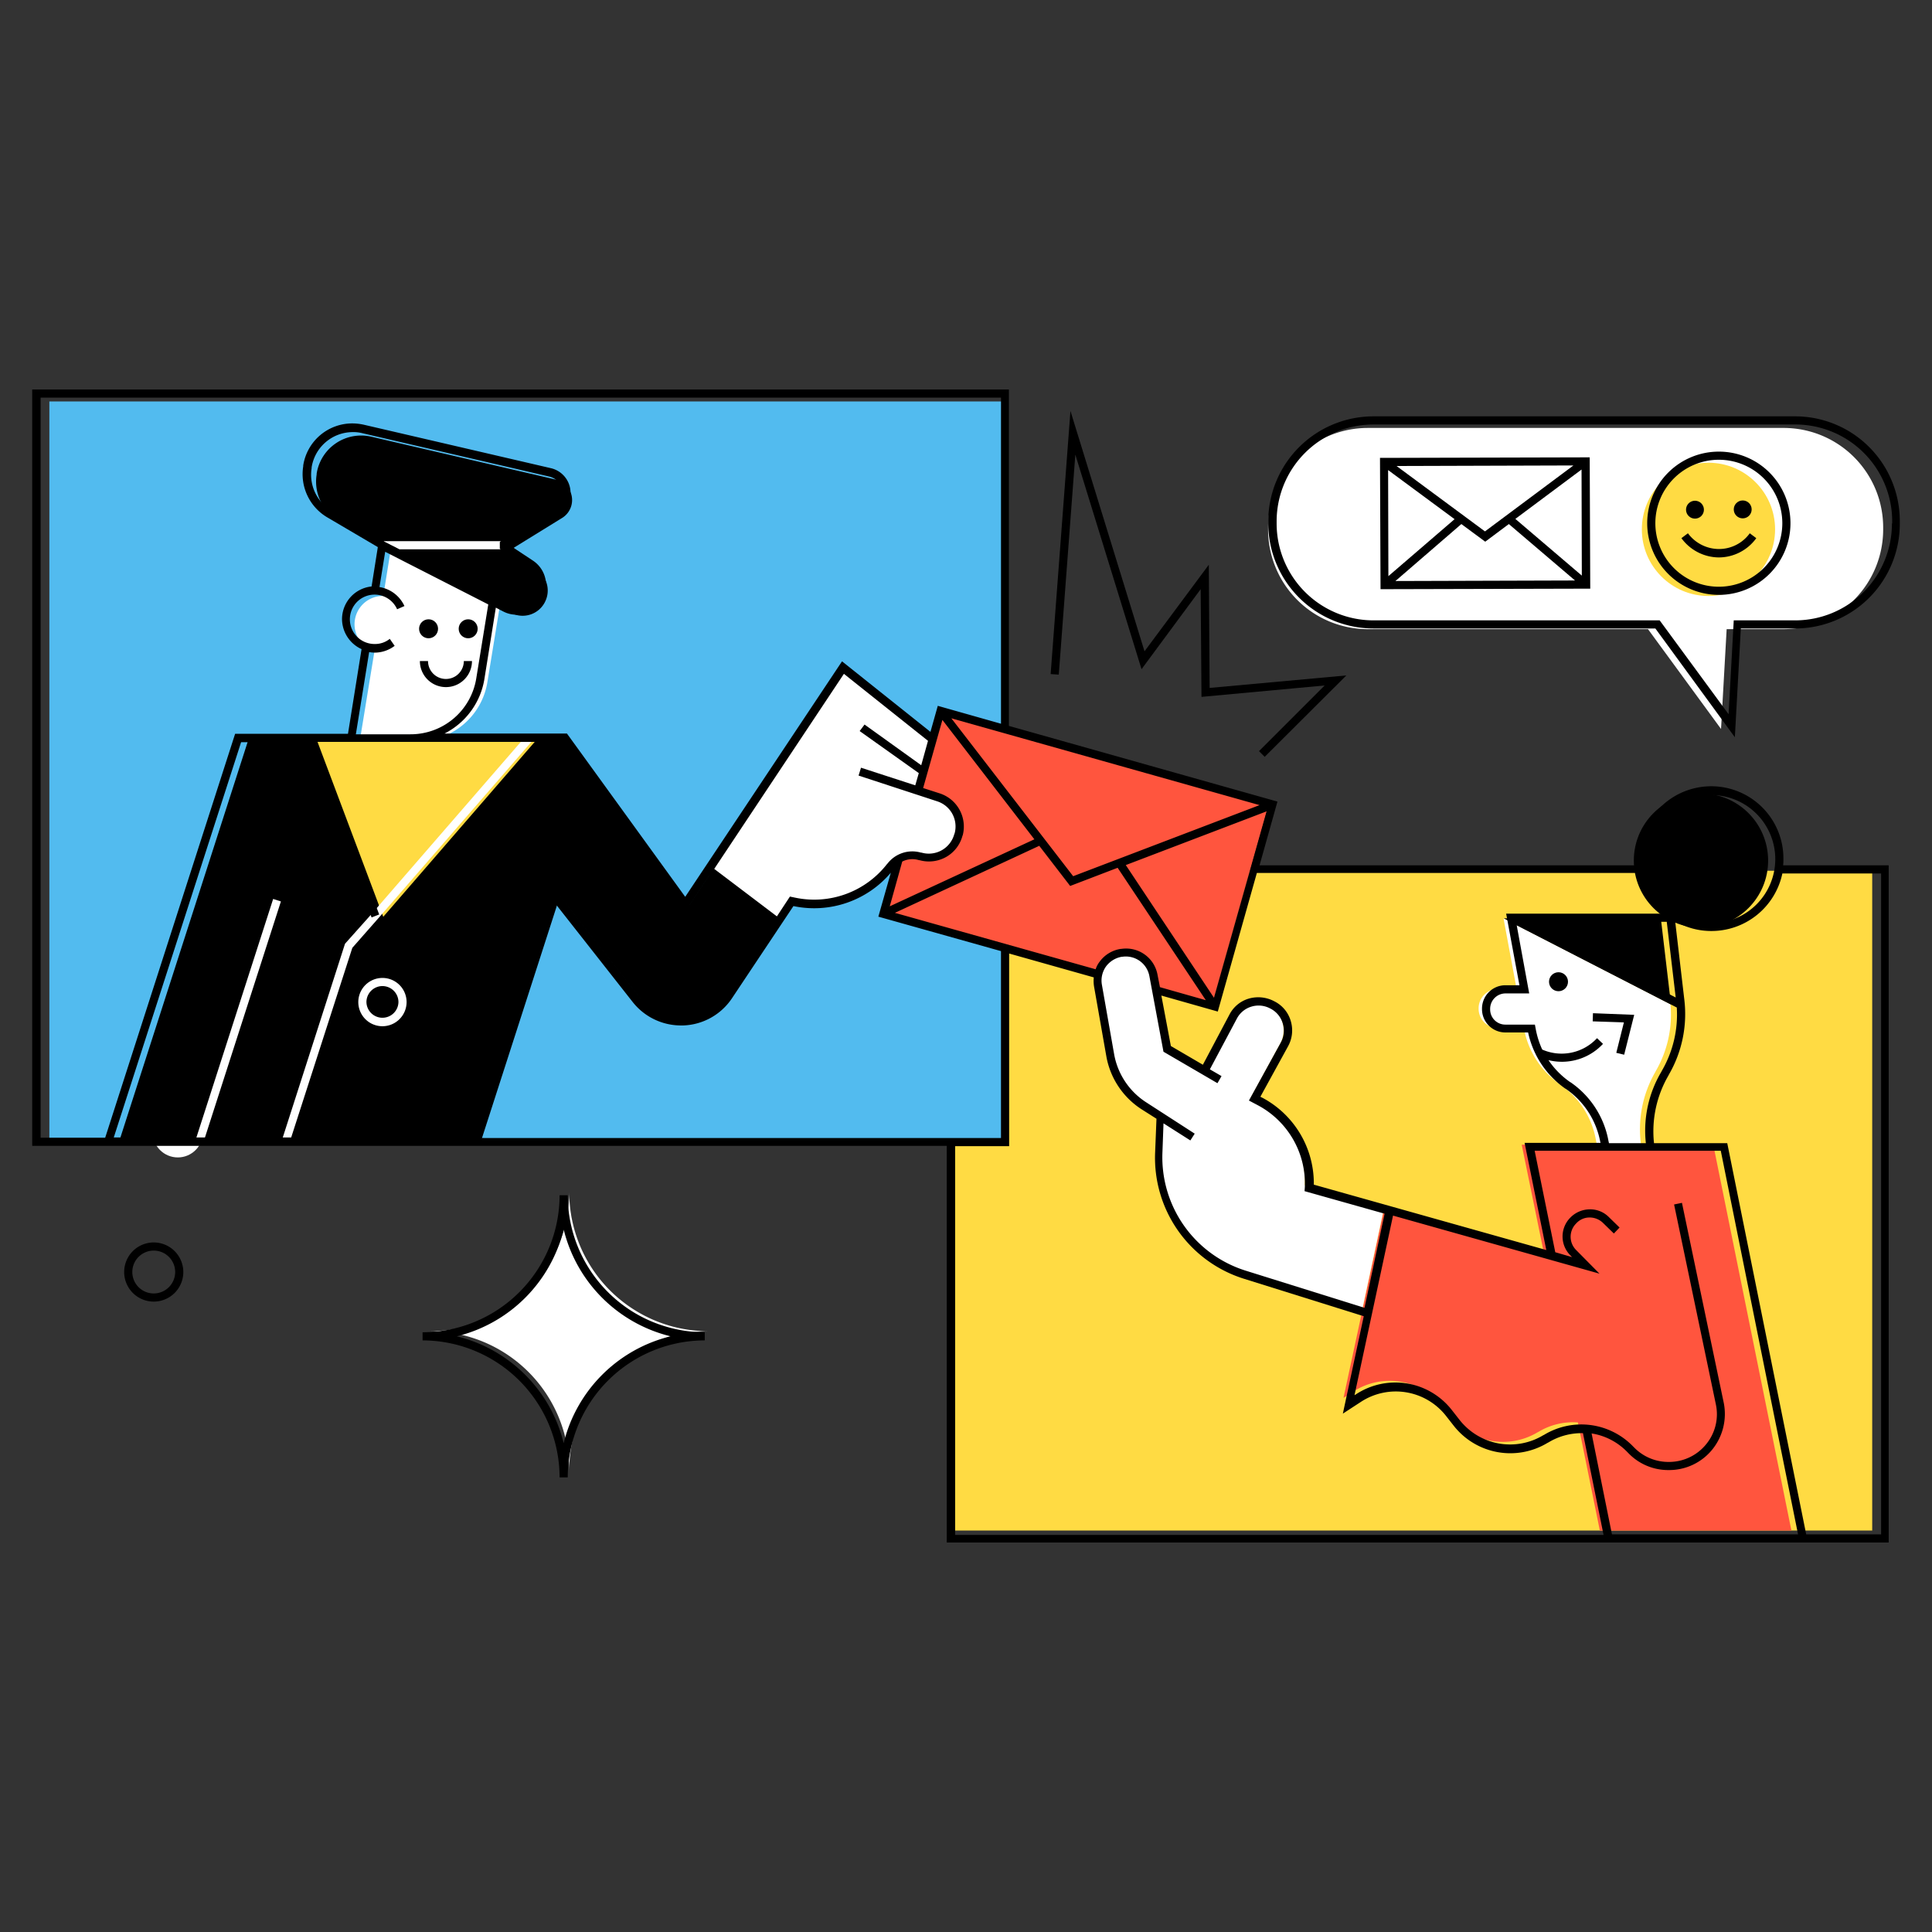 <svg xmlns="http://www.w3.org/2000/svg" viewBox="0 0 300 300"><rect x="0" y="0" width="300" height="300" fill="#333333" stroke="none"/><defs><style>.a{fill:#fff}.b{fill:#ffdb43}.c{fill:#52bbef}.d{fill:#ff553e}</style></defs><title>Message Sent_1</title><circle cx="27.612" cy="175.82" r="3.905" class="a"/><rect width="143" height="102.451" x="147.715" y="135.21" class="b"/><rect width="30.869" height="18.862" x="214.047" y="72.746" class="c" transform="translate(-0.259 0.728) rotate(-0.182)"/><path d="M276.963,66.452h-64.6a15.479,15.479,0,0,0-15.455,15.455v.332A15.479,15.479,0,0,0,212.36,97.694H255.9l11.342,15.5.872-15.5h8.849a15.479,15.479,0,0,0,15.455-15.455v-.332A15.452,15.452,0,0,0,276.963,66.452Z" class="a"/><circle cx="265.289" cy="82.198" r="10.345" class="b"/><rect width="148.318" height="114.583" x="7.665" y="62.339" class="c"/><rect width="32.28" height="52.803" x="150.986" y="107.239" class="d" transform="translate(-6.831 258.259) rotate(-74.264)"/><path d="M109.992,206.71a21.613,21.613,0,0,0-21.6,21.6,21.613,21.613,0,0,0-21.6-21.6,21.614,21.614,0,0,0,21.6-21.6A21.614,21.614,0,0,0,109.992,206.71Z" class="a"/><path d="M278.168,237.661H248.421l-3.406-16.784h0a10.342,10.342,0,0,0-6.108,1.454l-.166.083a10.426,10.426,0,0,1-13.544-2.493l-1.2-1.537a10.427,10.427,0,0,0-13.877-2.285l-1.5.956,2.949-13.71.042-.25,3.365-15.662,24.72,6.938-3.407-16.619h29.747Z" class="d"/><circle cx="264.126" cy="133.631" r="10.428"/><path d="M257.1,166.327l-.083.167a17.736,17.736,0,0,0-2.2,11.258v.042h-6.855l-.166-.872a13.19,13.19,0,0,0-5.525-8.517l-.083-.083a13.354,13.354,0,0,1-5.526-8.517l-.042-.166h-4.029a3.006,3.006,0,0,1-2.992-2.992v-.083a3.006,3.006,0,0,1,2.992-2.991H235.5L233.465,142.6l25.924,13.336A17.481,17.481,0,0,1,257.1,166.327Z" class="a"/><path d="M78.957,85.563l4.362,2.908A3.873,3.873,0,0,1,84.607,93.5l-.041.083a3.879,3.879,0,0,1-5.152,1.62L60.635,85.6l-8.1-4.777a7,7,0,0,1-3.365-7.146v-.125a6.987,6.987,0,0,1,8.517-5.733L86.311,74.47a3.265,3.265,0,0,1,1,5.941l-8.351,5.152"/><path d="M121.167,143.27l-7.478,11.217a8.816,8.816,0,0,1-14.25.582L86.934,139.2,74.761,176.963H18.591l19.9-61.861H88.554L107,140.569l3.532-5.318Z"/><path d="M148.878,129.809l-.041.083a4.7,4.7,0,0,1-5.817,3.324l-.083-.042a4.3,4.3,0,0,0-4.487,1.454l-.083.083a14.913,14.913,0,0,1-14.707,5.4l-.374-.083-2.16,3.241-10.594-8.06L131.1,104.3l13.751,10.926L142.6,123.12l3.116,1.039A4.651,4.651,0,0,1,148.878,129.809Z" class="a"/><path d="M64.956,115.06a10.883,10.883,0,0,0,10.719-9.1l1.911-11.716L60.635,85.6l-1.121,6.938a4.4,4.4,0,0,0-1.371,8.6L55.858,115.1h9.1Z" class="a"/><polygon points="49.252 115.06 59.514 142.356 83.153 115.06 49.252 115.06" class="b"/><path d="M214.936,187.474l-3.366,15.663-18.861-5.9a18.83,18.83,0,0,1-13.17-18.695l.208-5.526-2.493-1.578a11.434,11.434,0,0,1-5.235-7.811l-1.87-10.636a4.3,4.3,0,0,1,3.573-4.985h.084a4.282,4.282,0,0,1,4.86,3.448l2.119,11.3,5.692,3.283,4.4-8.226a4.407,4.407,0,0,1,6.024-1.787l.083.042a4.442,4.442,0,0,1,1.786,6.024l-4.528,8.309.872.457a14.1,14.1,0,0,1,7.479,13.087v.083Z" class="a"/><path d="M259.431,155.941,233.507,142.6h24.387l1.5,12.713C259.389,155.526,259.431,155.733,259.431,155.941Z"/><rect width="39.429" height="1.264" x="17.264" y="157.917" class="a" transform="translate(-125.276 145.185) rotate(-72.163)"/><path d="M59.385,159.352a3.749,3.749,0,1,1,3.75-3.749A3.757,3.757,0,0,1,59.385,159.352Zm0-6.235A2.49,2.49,0,0,0,56.9,155.6a2.486,2.486,0,0,0,4.971,0A2.49,2.49,0,0,0,59.385,153.117Z" class="a"/><polygon points="77.626 85.209 77.795 85.293 61.997 85.293 59.68 84.114 59.554 84.03 77.795 84.03 77.626 84.156 77.626 85.209" class="a"/><polygon points="45.189 176.708 43.883 176.708 53.572 146.546 57.785 141.827 80.87 115.203 82.513 115.203 58.711 142.628 54.709 147.178 45.189 176.708" class="a"/><path d="M214.285,71.1l.084,20.389,32.564-.084-.084-20.389Zm16.3,11.416L216.855,72.361l27.466-.085Zm-4.718-1.9-10.279,8.847-.042-16.472Zm1.053.759,3.707,2.738,3.665-2.738,10.279,8.762-27.888.084Zm8.383-.8,10.279-7.667.042,16.472Z"/><circle cx="242.004" cy="152.443" r="1.474"/><circle cx="270.608" cy="79.101" r="1.39"/><circle cx="263.194" cy="79.143" r="1.39"/><path d="M66.463,102.65H65.2a4.044,4.044,0,0,0,8.088,0H72.023a2.78,2.78,0,0,1-5.56,0Z"/><polygon points="166.977 70.591 177.256 103.913 186.439 91.486 186.566 108.21 205.691 106.441 195.497 116.636 196.381 117.52 209.061 104.882 187.83 106.82 187.703 87.695 177.719 101.133 166.219 63.809 163.143 104.672 164.407 104.756 166.977 70.591"/><path d="M88.158,185.6H86.894A21.3,21.3,0,0,1,65.62,206.871v1.264a21.323,21.323,0,0,1,21.274,21.274h1.264a21.323,21.323,0,0,1,21.274-21.274v-1.264A21.3,21.3,0,0,1,88.158,185.6Zm-.632,38.5a22.612,22.612,0,0,0-16.6-16.6,22.612,22.612,0,0,0,16.6-16.6,22.612,22.612,0,0,0,16.6,16.6A22.612,22.612,0,0,0,87.526,224.1Z"/><path d="M23.873,192.927a4.592,4.592,0,1,0,4.592,4.592A4.6,4.6,0,0,0,23.873,192.927Zm0,7.92a3.328,3.328,0,1,1,3.328-3.328A3.335,3.335,0,0,1,23.873,200.847Z"/><path d="M276.885,134.371a7.81,7.81,0,0,0,.042-.969,11.206,11.206,0,1,0-22.411,0,7.164,7.164,0,0,0,.042.969H195.581l2.78-9.9-41.7-11.753V60.481H5V177.93H147.009v61.589H293.273V134.371ZM265.722,123.46a9.942,9.942,0,1,1-9.942,9.942A9.961,9.961,0,0,1,265.722,123.46Zm-10.153,54.049H249.84l-.084-.379a14.083,14.083,0,0,0-5.856-9.058l-.084-.042a12.964,12.964,0,0,1-3.37-3.412,8.714,8.714,0,0,0,8.467-2.528l-.927-.884a7.493,7.493,0,0,1-8.509,1.769,13.5,13.5,0,0,1-1.011-3.2l-.127-.674h-4.591a2.355,2.355,0,0,1-2.359-2.359v-.084a2.391,2.391,0,0,1,2.359-2.4h3.707l-1.938-10.574,24.855,12.764a17.4,17.4,0,0,1-2.317,9.816l-.085.168A17.866,17.866,0,0,0,255.569,177.509Zm-18.283-34.376h21.527l1.39,11.754Zm17.483-7.5a11.366,11.366,0,0,0,3.665,6.235h-24.56l2.064,11.121h-2.19a3.632,3.632,0,0,0-3.623,3.665v.042a3.623,3.623,0,0,0,3.623,3.623h3.538a14.241,14.241,0,0,0,5.772,8.72l.084.042a12.822,12.822,0,0,1,5.35,8.257l.042.127H236.739l3.37,16.64-36.1-10.153a15.056,15.056,0,0,0-7.962-13.48l-.337-.169,4.3-7.836a5.1,5.1,0,0,0,.422-3.917,4.953,4.953,0,0,0-2.486-3.033l-.084-.043a5.3,5.3,0,0,0-3.918-.421,4.952,4.952,0,0,0-3.033,2.486l-4.129,7.793-4.97-2.907-1.475-7.835,8.762,2.485,6.067-21.526h59.609ZM178.014,171.19a11.222,11.222,0,0,1-5.013-7.5l-1.9-10.784a3.779,3.779,0,0,1,.632-2.823,3.88,3.88,0,0,1,2.444-1.516h.084a3.721,3.721,0,0,1,4.213,2.991l2.19,11.753,8.383,4.887.632-1.1-1.811-1.053,4.17-7.835a3.766,3.766,0,0,1,2.275-1.9,3.8,3.8,0,0,1,2.949.3l.084.042a3.78,3.78,0,0,1,1.854,2.317,3.822,3.822,0,0,1-.337,2.949l-4.929,8.973,1.432.758a13.763,13.763,0,0,1,7.246,12.722l-.042.59,12.427,3.5-3.117,14.618-18.451-5.772A18.449,18.449,0,0,1,180.5,178.983l.168-4.55,4.171,2.654.674-1.053ZM142.67,120.048l-.548,1.9-8.425-2.739-.379,1.222,12.216,4a4.1,4.1,0,0,1,2.7,4.971l-.043.084a4.1,4.1,0,0,1-5.1,2.907h-.084a4.865,4.865,0,0,0-5.182,1.685l-.084.084a14.329,14.329,0,0,1-14.281,5.224l-.8-.168-2.022,3.075-9.732-7.372,20.137-30.289L144.1,115.035l-1.053,3.791-8.8-6.319-.759,1.011Zm-2.57,13.733a3.483,3.483,0,0,1,2.612-.21h.084a5.44,5.44,0,0,0,4.129-.506,5.361,5.361,0,0,0,2.527-3.286l.042-.084a5.416,5.416,0,0,0-3.538-6.488l-2.612-.842,2.991-10.574,14.281,18.536-22.454,10.405Zm21.274-2.443,4.8,6.235,7.372-2.823,13.691,20.558-7.12-2.022-.379-1.938a4.958,4.958,0,0,0-5.645-4h-.084a4.968,4.968,0,0,0-3.286,2.022,3.656,3.656,0,0,0-.59,1.138l-31.173-8.763Zm27.13,23.591-13.692-20.6,21.864-8.341Zm7.077-29.91L166.64,136.056l-18.915-24.518ZM6.306,176.708V61.745H155.434v50.636l-9.815-2.78-1.138,4.044-13.733-10.953L106.4,139.258,88.032,113.9h-19a11.567,11.567,0,0,0,6.192-8.509l1.769-11.037,1.138.589a4.4,4.4,0,0,0,2.064.506,4.545,4.545,0,0,0,4-2.4L84.24,93a4.535,4.535,0,0,0-1.474-5.94l-3.623-2.4,7.625-4.8A3.938,3.938,0,0,0,85.546,72.7L56.521,65.957a8.485,8.485,0,0,0-1.769-.21,7.71,7.71,0,0,0-7.667,6.529V72.4a7.788,7.788,0,0,0,3.707,7.92l7.877,4.633L57.7,91.065a5.111,5.111,0,0,0-4.591,5.055,5.172,5.172,0,0,0,3.033,4.676L54.035,113.94H36.511L16.332,176.666H6.306ZM60.523,99.2a3.638,3.638,0,0,1-2.359.8,3.834,3.834,0,1,1,3.5-5.393l1.138-.5a5.167,5.167,0,0,0-3.876-2.949l.885-5.476,16.008,8.172L73.961,105.3a10.328,10.328,0,0,1-10.236,8.72H55.257l2.064-12.765a5.6,5.6,0,0,0,.843.085,5.149,5.149,0,0,0,3.117-1.053ZM77.8,85.293l4.3,2.823a3.272,3.272,0,0,1,1.095,4.3l-.042.084a3.334,3.334,0,0,1-2.907,1.727,3.584,3.584,0,0,1-1.474-.337L62.039,85.336l-2.316-1.18-.127-.084-8.088-4.761A6.474,6.474,0,0,1,48.39,72.7v-.127a6.477,6.477,0,0,1,6.4-5.476,5.669,5.669,0,0,1,1.474.168L85.293,74a2.655,2.655,0,0,1,.8,4.844l-8.3,5.224-.169.084v1.053ZM17.638,176.708l19.8-61.462h9.984L57.7,142.459,58.88,142,48.77,115.2H87.442l19.041,26.287,3.707-5.6,9.731,7.372-7.245,10.868a8.3,8.3,0,0,1-13.439.548l-12.469-15.84,1.558-4.844-1.221-.379-13.86,43.011H17.638Zm56.955,0L86.3,140.4l11.922,15.166a9.543,9.543,0,0,0,7.5,3.665h.379a9.494,9.494,0,0,0,7.583-4.255l9.52-14.281a15.6,15.6,0,0,0,15.124-5.182l-1.938,6.825,19.041,5.35v29.025Zm73.722,61.547V177.972H156.7v-29.91l13.144,3.707a5.427,5.427,0,0,0,.042,1.433l1.9,10.784a12.339,12.339,0,0,0,5.6,8.341l2.191,1.39-.211,5.266a19.678,19.678,0,0,0,13.818,19.589l18.578,5.813-3.244,15.124,2.78-1.812a9.907,9.907,0,0,1,13.228,2.149l1.222,1.559a11.168,11.168,0,0,0,14.533,2.654l.169-.085a9.93,9.93,0,0,1,5.35-1.432l3.2,15.8H148.315Zm101.988,0-3.159-15.671a9.812,9.812,0,0,1,5.561,2.907l.168.168a8.568,8.568,0,0,0,6.193,2.612h.126a8.613,8.613,0,0,0,6.7-3.2,8.782,8.782,0,0,0,1.77-7.246l-6.488-31.047-1.222.252,6.488,31.048a7.341,7.341,0,0,1-1.517,6.192,7.417,7.417,0,0,1-5.729,2.738h-.126a7.427,7.427,0,0,1-5.308-2.232l-.169-.169a11.17,11.17,0,0,0-13.817-1.811l-.169.084a9.973,9.973,0,0,1-12.933-2.359l-1.221-1.559a11.122,11.122,0,0,0-14.913-2.443l-.211.126,5.982-27.887,32.059,9.015-3.623-3.665a2.911,2.911,0,0,1-.042-4.087l.042-.042a2.779,2.779,0,0,1,2.064-.927,2.958,2.958,0,0,1,2.106.843l1.685,1.643.885-.927-1.685-1.643a4.058,4.058,0,0,0-3.033-1.179,4.248,4.248,0,0,0-2.949,1.306l-.042.042a4.157,4.157,0,0,0,.084,5.813l.253.253-2.612-.758-3.2-15.756h28.9L279.2,238.255Zm41.748,0H280.466l-12.259-60.746H256.833a17.241,17.241,0,0,1,2.233-10.49l.084-.168a18.741,18.741,0,0,0,2.4-11.543l-1.432-12.259a11.09,11.09,0,0,0,5.645,1.517,11.249,11.249,0,0,0,11-8.931h15.334v102.62Z"/><circle cx="72.698" cy="97.637" r="1.474"/><circle cx="66.547" cy="97.637" r="1.474"/><polygon points="250.977 163.481 252.199 163.775 253.758 157.583 247.355 157.33 247.312 158.594 252.157 158.762 250.977 163.481"/><path d="M266.9,85.251h0a6.024,6.024,0,0,1-4.8-2.443l-1.011.758a7.262,7.262,0,0,0,5.813,2.991h0a7.2,7.2,0,0,0,5.814-2.991l-1.011-.758A5.909,5.909,0,0,1,266.9,85.251Z"/><path d="M278.739,64.651H213.232a16.343,16.343,0,0,0-16.3,16.3v.337a16.343,16.343,0,0,0,16.3,16.3h43.812l12.343,16.893.927-16.893H278.7a16.252,16.252,0,0,0,16.3-16.3v-.337A16.253,16.253,0,0,0,278.739,64.651Zm15.039,16.64a15.031,15.031,0,0,1-15,15.04h-9.563l-.8,14.575-10.7-14.575H213.274a15.049,15.049,0,0,1-15.039-15.04v-.337a15.048,15.048,0,0,1,15.039-15.039h65.507A15.048,15.048,0,0,1,293.82,80.954v.337Z"/><path d="M266.9,70.128a11.122,11.122,0,1,0,11.122,11.121A11.111,11.111,0,0,0,266.9,70.128Zm0,20.979a9.858,9.858,0,1,1,9.858-9.858A9.87,9.87,0,0,1,266.9,91.107Z"/></svg>
